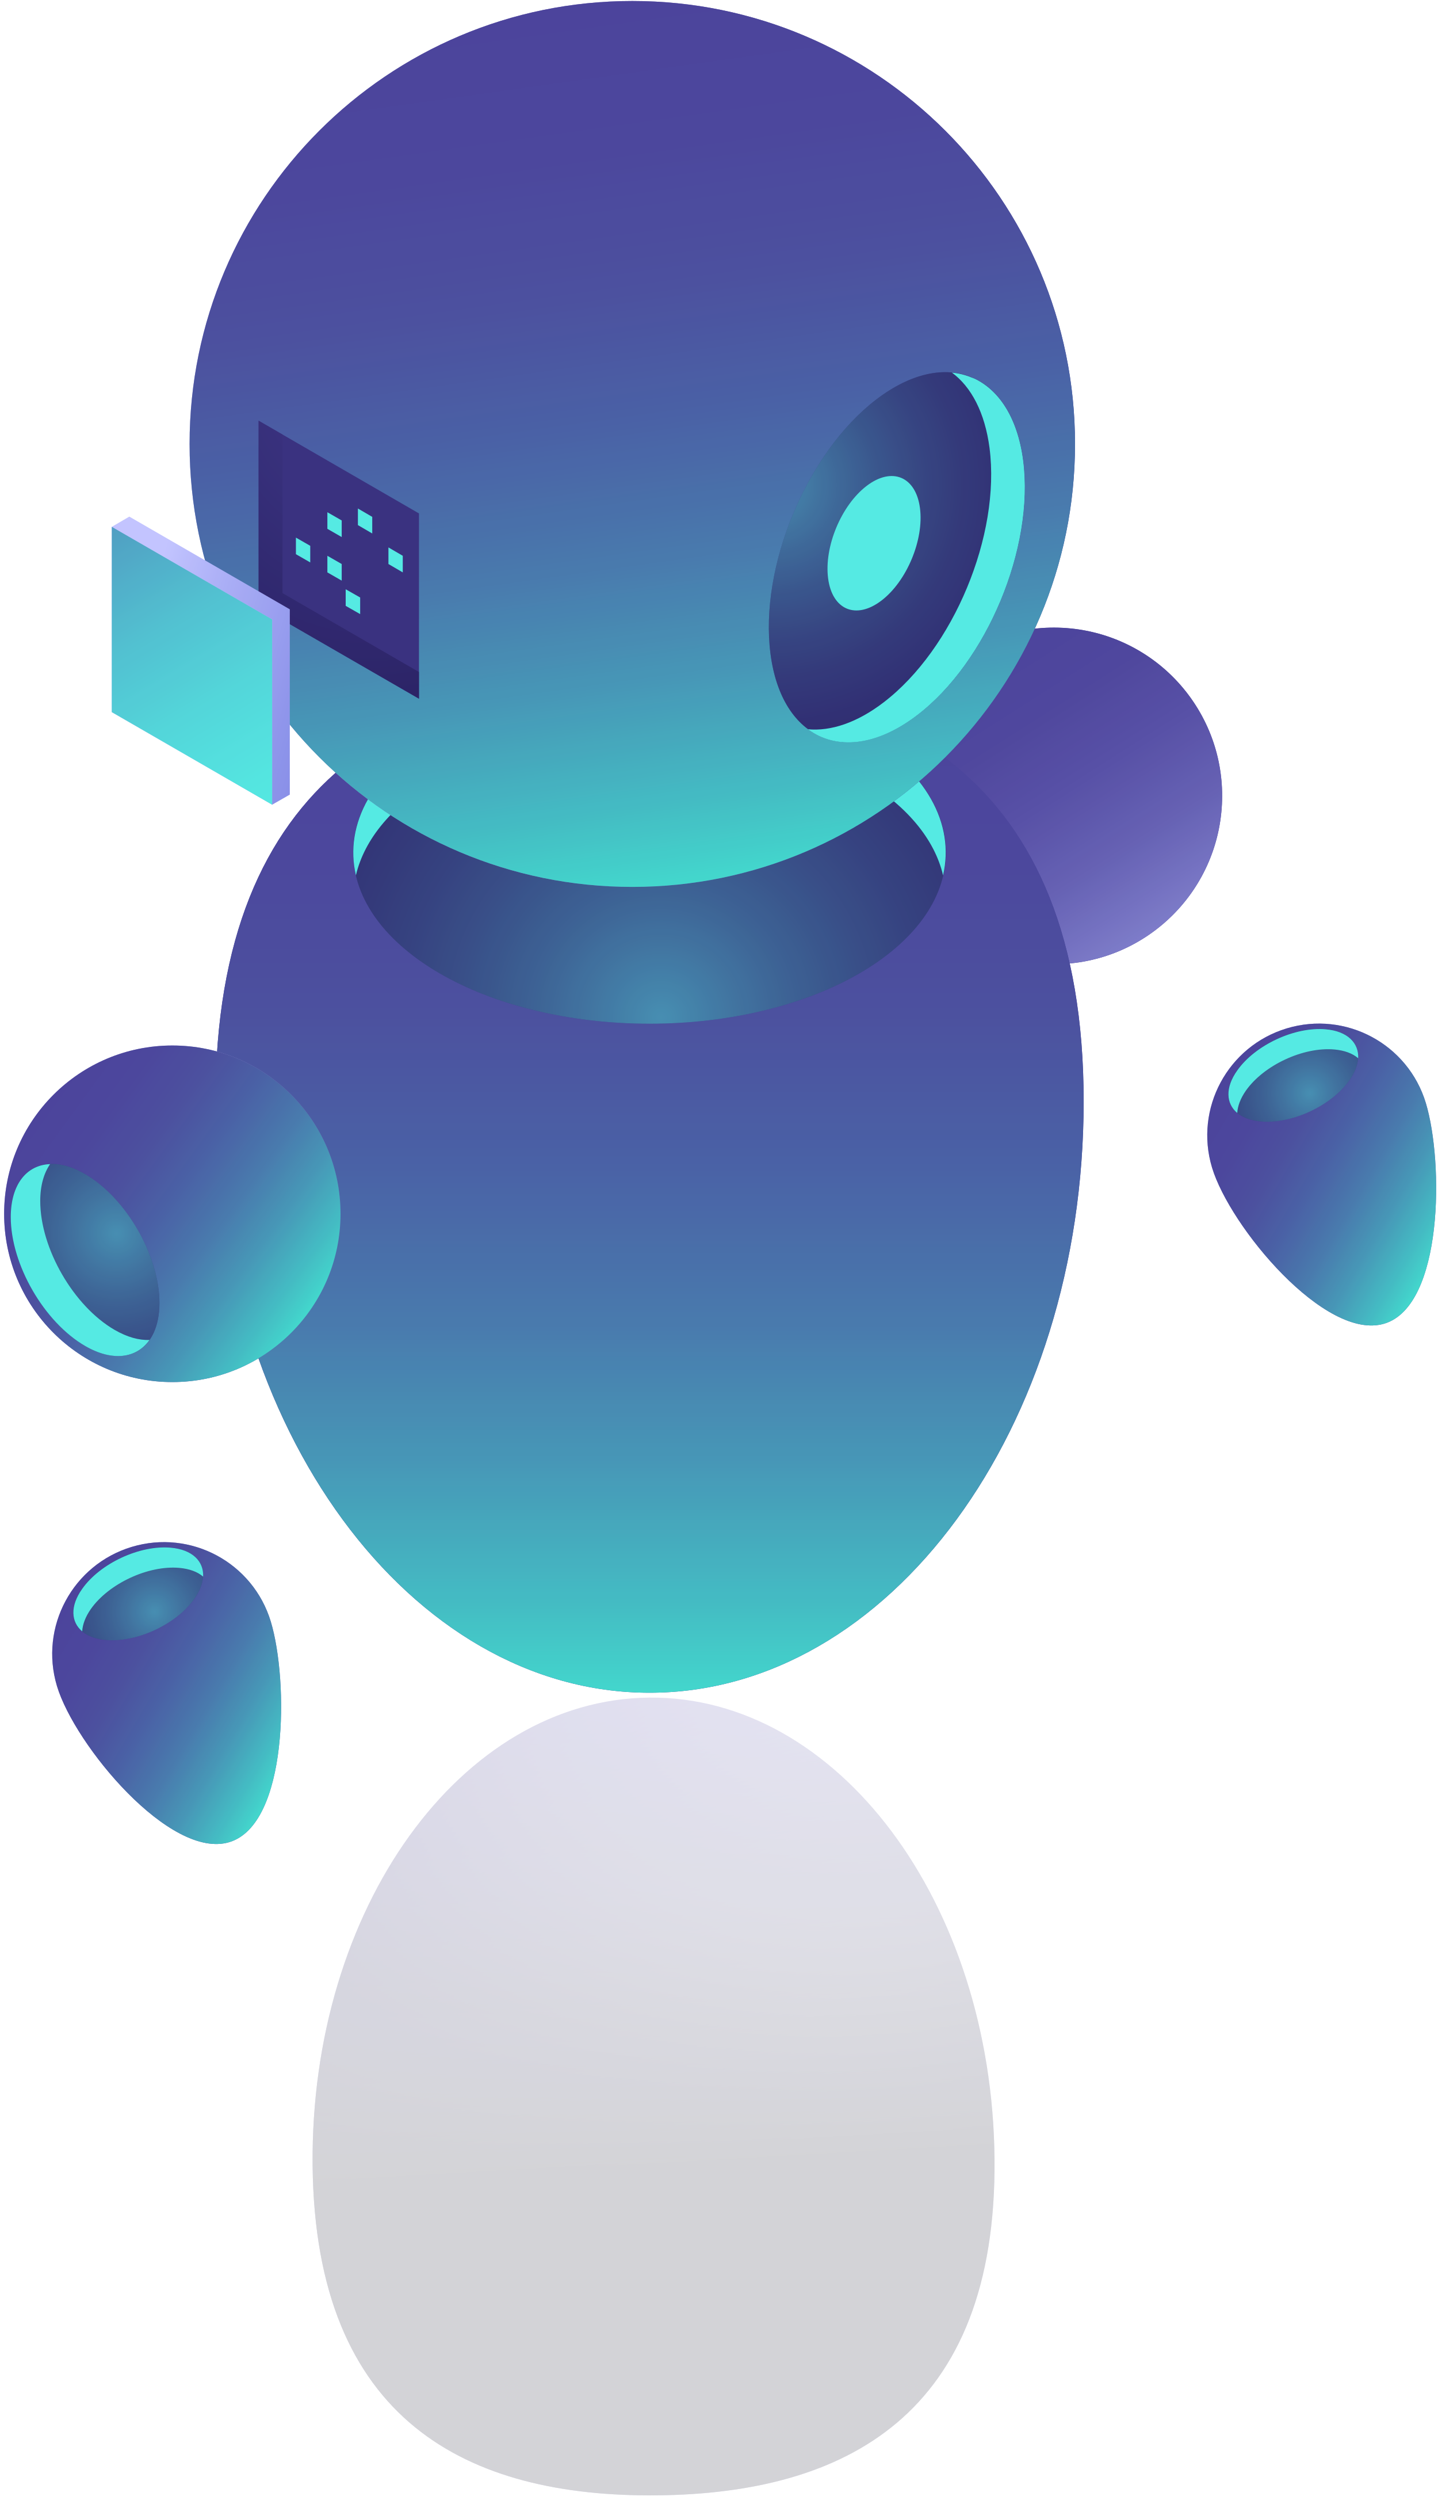 <svg width="320" height="556" viewBox="0 0 320 556" fill="none" xmlns="http://www.w3.org/2000/svg">
<g opacity="0.9">
<path d="M269.713 259.681C273.671 272.827 294.911 298.35 308.057 294.392C321.202 290.433 321.261 258.5 317.303 245.354C313.345 232.208 299.49 224.764 286.344 228.722C273.198 232.681 265.754 246.535 269.713 259.681Z" fill="url(#paint0_radial_48_1674)"/>
<g style="mix-blend-mode:lighten">
<path d="M269.713 259.681C273.671 272.827 294.911 298.35 308.057 294.392C321.202 290.433 321.261 258.5 317.303 245.354C313.345 232.208 299.49 224.764 286.344 228.722C273.198 232.681 265.754 246.535 269.713 259.681Z" fill="url(#paint1_linear_48_1674)"/>
</g>
<path d="M295 228.899C288.087 228.279 279.284 232.385 275.296 238.057C271.308 243.729 273.671 248.81 280.584 249.43C287.496 250.051 296.3 245.945 300.288 240.273C304.276 234.601 301.912 229.52 295 228.899Z" fill="#251C72"/>
<path style="mix-blend-mode:lighten" opacity="0.5" d="M295 228.899C288.087 228.279 279.284 232.385 275.296 238.057C271.308 243.729 273.671 248.81 280.584 249.43C287.496 250.051 296.3 245.945 300.288 240.273C304.276 234.601 301.912 229.52 295 228.899Z" fill="url(#paint2_radial_48_1674)"/>
<path d="M302.208 235.339C300.996 234.305 299.224 233.626 296.949 233.419C290.037 232.799 281.233 236.905 277.245 242.577C276.034 244.32 275.414 246.003 275.325 247.539C272.814 245.442 272.608 241.897 275.325 238.086C279.313 232.414 288.146 228.308 295.029 228.929C299.815 229.342 302.414 231.942 302.237 235.369L302.208 235.339Z" fill="#42E8E0"/>
<path d="M234.529 214.453C213.858 214.453 197.1 197.696 197.1 177.025C197.1 156.354 213.858 139.597 234.529 139.597C255.2 139.597 271.957 156.354 271.957 177.025C271.957 197.696 255.2 214.453 234.529 214.453Z" fill="url(#paint3_radial_48_1674)"/>
<g style="mix-blend-mode:lighten">
<path d="M214.441 145.446C197.012 156.553 191.872 179.684 202.979 197.113C214.087 214.542 237.217 219.682 254.646 208.575C272.075 197.468 277.216 174.337 266.108 156.908C255.001 139.479 231.87 134.339 214.441 145.446Z" fill="url(#paint4_linear_48_1674)"/>
</g>
<path d="M47.948 244.97C47.948 317.611 91.196 376.486 144.547 376.486C197.898 376.486 241.146 317.611 241.146 244.97C241.146 172.329 197.898 150.586 144.547 150.586C91.196 150.586 47.948 172.358 47.948 244.97Z" fill="url(#paint5_radial_48_1674)"/>
<g style="mix-blend-mode:lighten">
<path d="M47.948 244.97C47.948 317.611 91.196 376.486 144.547 376.486C197.898 376.486 241.146 317.611 241.146 244.97C241.146 172.329 197.898 150.586 144.547 150.586C91.196 150.586 47.948 172.358 47.948 244.97Z" fill="url(#paint6_linear_48_1674)"/>
</g>
<path d="M144.547 227.688C108.132 227.688 78.612 210.64 78.612 189.61C78.612 168.579 108.132 151.531 144.547 151.531C180.963 151.531 210.483 168.579 210.483 189.61C210.483 210.64 180.963 227.688 144.547 227.688Z" fill="#251C72"/>
<path style="mix-blend-mode:lighten" opacity="0.5" d="M144.547 227.688C108.132 227.688 78.612 210.64 78.612 189.61C78.612 168.579 108.132 151.531 144.547 151.531C180.963 151.531 210.483 168.579 210.483 189.61C210.483 210.64 180.963 227.688 144.547 227.688Z" fill="url(#paint7_radial_48_1674)"/>
<path d="M191.163 172.831C165.403 157.972 123.661 157.972 97.931 172.831C87.297 178.975 81.063 186.685 79.202 194.691C76.573 183.347 82.806 171.442 97.931 162.698C123.691 147.839 165.432 147.839 191.163 162.698C206.288 171.413 212.491 183.318 209.862 194.691C208.001 186.715 201.797 178.975 191.163 172.831Z" fill="#42E8E0"/>
<path d="M173.32 48.965C173.32 66.69 185.757 88.255 201.119 97.117C216.48 105.979 228.917 98.801 228.917 81.076C228.917 63.352 216.48 41.787 201.119 32.925C185.757 24.062 173.32 31.241 173.32 48.965Z" fill="#BCBEFF"/>
<path d="M140.707 197.261C86.296 197.261 42.188 153.152 42.188 98.742C42.188 44.331 86.296 0.223 140.707 0.223C195.118 0.223 239.226 44.331 239.226 98.742C239.226 153.152 195.118 197.261 140.707 197.261Z" fill="url(#paint8_radial_48_1674)"/>
<g style="mix-blend-mode:lighten">
<path d="M140.707 197.261C86.296 197.261 42.188 153.152 42.188 98.742C42.188 44.331 86.296 0.223 140.707 0.223C195.118 0.223 239.226 44.331 239.226 98.742C239.226 153.152 195.118 197.261 140.707 197.261Z" fill="url(#paint9_linear_48_1674)"/>
</g>
<path d="M171.459 145.417C173.97 164.796 188.593 170.881 204.131 159.006C219.64 147.13 230.186 121.814 227.675 102.435C225.164 83.056 210.541 76.97 195.003 88.846C179.494 100.721 168.948 126.038 171.459 145.417Z" fill="#251C72"/>
<path style="mix-blend-mode:lighten" opacity="0.5" d="M171.459 145.417C173.97 164.796 188.593 170.881 204.131 159.006C219.64 147.13 230.186 121.814 227.675 102.435C225.164 83.056 210.541 76.97 195.003 88.846C179.494 100.721 168.948 126.038 171.459 145.417Z" fill="url(#paint10_radial_48_1674)"/>
<path d="M184.28 128.638C185.195 135.668 190.513 137.884 196.155 133.571C201.797 129.258 205.638 120.041 204.722 113.01C203.806 105.98 198.489 103.764 192.846 108.077C187.204 112.39 183.364 121.607 184.28 128.638Z" fill="#42E8E0"/>
<path d="M196.657 156.199C212.166 144.324 222.712 119.007 220.201 99.628C219.167 91.741 216.124 86.039 211.841 82.878C219.965 83.647 226.109 90.529 227.645 102.464C230.156 121.843 219.61 147.16 204.101 159.035C194.914 166.066 186.022 166.804 179.789 162.196C184.841 162.669 190.69 160.778 196.657 156.199Z" fill="#42E8E0"/>
<path d="M202.772 158.385C218.281 146.51 228.827 121.193 226.316 101.814C225.164 92.834 221.383 86.719 216.154 83.913C222.092 86.365 226.405 92.716 227.675 102.435C230.186 121.814 219.64 147.13 204.131 159.006C195.801 165.387 187.736 166.568 181.65 163.289C187.559 165.712 195.062 164.294 202.802 158.356L202.772 158.385Z" fill="#42E8E0"/>
<path d="M38.347 307.39C17.676 307.39 0.919 290.632 0.919 269.961C0.919 249.29 17.676 232.533 38.347 232.533C59.018 232.533 75.775 249.29 75.775 269.961C75.775 290.632 59.018 307.39 38.347 307.39Z" fill="url(#paint11_radial_48_1674)"/>
<g style="mix-blend-mode:lighten">
<path d="M38.347 307.39C17.676 307.39 0.919 290.632 0.919 269.961C0.919 249.29 17.676 232.533 38.347 232.533C59.018 232.533 75.775 249.29 75.775 269.961C75.775 290.632 59.018 307.39 38.347 307.39Z" fill="url(#paint12_linear_48_1674)"/>
</g>
<path d="M2.397 270.67C2.397 281.216 9.811 294.037 18.939 299.325C28.068 304.613 35.482 300.329 35.482 289.783C35.482 279.237 28.068 266.416 18.939 261.129C9.811 255.841 2.397 260.124 2.397 270.67Z" fill="#251C72"/>
<path style="mix-blend-mode:lighten" opacity="0.5" d="M2.397 270.67C2.397 281.216 9.811 294.037 18.939 299.325C28.068 304.613 35.482 300.329 35.482 289.783C35.482 279.237 28.068 266.416 18.939 261.129C9.811 255.841 2.397 260.124 2.397 270.67Z" fill="url(#paint13_radial_48_1674)"/>
<path d="M11.17 258.884C9.781 260.893 8.954 263.64 8.954 267.126C8.954 277.672 16.369 290.493 25.497 295.78C28.304 297.405 30.933 298.114 33.267 298.026C30.401 302.102 25.054 302.9 18.939 299.355C9.811 294.067 2.396 281.246 2.396 270.7C2.396 263.404 5.941 259.091 11.17 258.913V258.884Z" fill="#42E8E0"/>
<path d="M57.549 134.811L93.234 155.402V114.192L57.549 93.572V134.811Z" fill="#251C72"/>
<path opacity="0.8" d="M62.866 96.645V131.916L93.234 149.464V155.402L57.549 134.811V93.572L62.866 96.645Z" fill="url(#paint14_radial_48_1674)"/>
<path d="M86.439 125.447L89.63 127.308V123.615L86.439 121.754V125.447Z" fill="#42E8E0"/>
<path d="M79.645 116.791L82.835 118.652V114.96L79.645 113.099V116.791Z" fill="#42E8E0"/>
<path d="M72.851 117.618L76.041 119.45V115.757L72.851 113.926V117.618Z" fill="#42E8E0"/>
<path d="M72.851 127.308L76.041 129.139V125.447L72.851 123.615V127.308Z" fill="#42E8E0"/>
<path d="M76.927 134.752L80.147 136.584V132.891L76.927 131.06V134.752Z" fill="#42E8E0"/>
<path d="M65.85 123.26L69.04 125.092V121.399L65.85 119.568V123.26Z" fill="#42E8E0"/>
<path d="M28.776 123.94L24.876 117.176L28.776 114.901L64.491 135.52V176.73L60.562 178.975L56.662 172.21L28.776 156.14V123.94Z" fill="url(#paint15_linear_48_1674)"/>
<path d="M24.876 158.385L60.562 178.975V137.766L24.876 117.176V158.385Z" fill="url(#paint16_linear_48_1674)"/>
<path style="mix-blend-mode:lighten" d="M24.876 158.385L60.562 178.975V137.766L24.876 117.176V158.385Z" fill="url(#paint17_linear_48_1674)"/>
<path d="M12.676 375.009C16.635 388.155 37.875 413.678 51.02 409.719C64.166 405.761 64.225 373.827 60.267 360.681C56.308 347.536 42.454 340.091 29.308 344.05C16.162 348.008 8.718 361.863 12.676 375.009Z" fill="url(#paint18_radial_48_1674)"/>
<g style="mix-blend-mode:lighten">
<path d="M12.676 375.009C16.635 388.155 37.875 413.678 51.02 409.719C64.166 405.761 64.225 373.827 60.267 360.681C56.308 347.536 42.454 340.091 29.308 344.05C16.162 348.008 8.718 361.863 12.676 375.009Z" fill="url(#paint19_linear_48_1674)"/>
</g>
<path d="M37.963 344.227C31.051 343.607 22.247 347.713 18.259 353.385C14.271 359.057 16.635 364.138 23.547 364.758C30.46 365.378 39.263 361.272 43.251 355.6C47.239 349.928 44.876 344.847 37.963 344.227Z" fill="#251C72"/>
<path style="mix-blend-mode:lighten" opacity="0.5" d="M37.963 344.227C31.051 343.607 22.247 347.713 18.259 353.385C14.271 359.057 16.635 364.138 23.547 364.758C30.46 365.378 39.263 361.272 43.251 355.6C47.239 349.928 44.876 344.847 37.963 344.227Z" fill="url(#paint20_radial_48_1674)"/>
<path d="M45.171 350.637C43.96 349.603 42.188 348.924 39.913 348.717C33.001 348.097 24.197 352.203 20.209 357.875C18.998 359.618 18.378 361.302 18.289 362.838C15.778 360.74 15.571 357.195 18.289 353.385C22.277 347.713 31.11 343.607 37.993 344.227C42.779 344.641 45.378 347.24 45.201 350.667L45.171 350.637Z" fill="#42E8E0"/>
<g opacity="0.2">
<path d="M221.313 480.144C220.77 423.088 186.36 377.168 144.456 377.568C102.551 377.967 69.023 424.534 69.567 481.59C70.111 538.645 104.242 555.399 146.146 555C188.051 554.6 221.857 537.176 221.313 480.144Z" fill="url(#paint21_radial_48_1674)"/>
<path d="M221.313 480.144C220.77 423.088 186.36 377.168 144.456 377.568C102.551 377.967 69.023 424.534 69.567 481.59C70.111 538.645 104.242 555.399 146.146 555C188.051 554.6 221.857 537.176 221.313 480.144Z" fill="url(#paint22_linear_48_1674)"/>
</g>
</g>
<defs>
<radialGradient id="paint0_radial_48_1674" cx="0" cy="0" r="1" gradientUnits="userSpaceOnUse" gradientTransform="translate(277.983 240.037) rotate(163.24) scale(70.573 70.573)">
<stop stop-color="#C0BFF6"/>
<stop offset="1" stop-color="#393091"/>
</radialGradient>
<linearGradient id="paint1_linear_48_1674" x1="323.026" y1="274.354" x2="270.095" y2="243.246" gradientUnits="userSpaceOnUse">
<stop stop-color="#2FD3C7"/>
<stop offset="0.09" stop-color="#30B5BD"/>
<stop offset="0.23" stop-color="#338CAF"/>
<stop offset="0.37" stop-color="#356BA4"/>
<stop offset="0.52" stop-color="#36519C"/>
<stop offset="0.67" stop-color="#383E95"/>
<stop offset="0.83" stop-color="#383392"/>
<stop offset="1" stop-color="#393091"/>
</linearGradient>
<radialGradient id="paint2_radial_48_1674" cx="0" cy="0" r="1" gradientUnits="userSpaceOnUse" gradientTransform="translate(291.473 243.146) rotate(-84.89) scale(45.788 45.788)">
<stop stop-color="#42E8E0"/>
<stop offset="0.11" stop-color="#36B5BF"/>
<stop offset="0.22" stop-color="#2C87A0"/>
<stop offset="0.34" stop-color="#235F86"/>
<stop offset="0.46" stop-color="#1B3E71"/>
<stop offset="0.58" stop-color="#162560"/>
<stop offset="0.71" stop-color="#121355"/>
<stop offset="0.85" stop-color="#0F084E"/>
<stop offset="1" stop-color="#0F054C"/>
</radialGradient>
<radialGradient id="paint3_radial_48_1674" cx="0" cy="0" r="1" gradientUnits="userSpaceOnUse" gradientTransform="translate(55.516 57.512) rotate(168.8) scale(215.974)">
<stop stop-color="#C0BFF6"/>
<stop offset="1" stop-color="#393091"/>
</radialGradient>
<linearGradient id="paint4_linear_48_1674" x1="254.461" y1="208.585" x2="214.268" y2="145.47" gradientUnits="userSpaceOnUse">
<stop stop-color="#706EC4"/>
<stop offset="0.02" stop-color="#6D6BC1"/>
<stop offset="0.25" stop-color="#5651AC"/>
<stop offset="0.49" stop-color="#463E9D"/>
<stop offset="0.73" stop-color="#3C3393"/>
<stop offset="1" stop-color="#393091"/>
</linearGradient>
<radialGradient id="paint5_radial_48_1674" cx="0" cy="0" r="1" gradientUnits="userSpaceOnUse" gradientTransform="translate(2371.49 225.947) rotate(180) scale(166.432 226.177)">
<stop stop-color="#C0BFF6"/>
<stop offset="1" stop-color="#393091"/>
</radialGradient>
<linearGradient id="paint6_linear_48_1674" x1="139.096" y1="377.284" x2="139.096" y2="151.201" gradientUnits="userSpaceOnUse">
<stop stop-color="#2FD3C7"/>
<stop offset="0.09" stop-color="#30B5BD"/>
<stop offset="0.23" stop-color="#338CAF"/>
<stop offset="0.37" stop-color="#356BA4"/>
<stop offset="0.52" stop-color="#36519C"/>
<stop offset="0.67" stop-color="#383E95"/>
<stop offset="0.83" stop-color="#383392"/>
<stop offset="1" stop-color="#393091"/>
</linearGradient>
<radialGradient id="paint7_radial_48_1674" cx="0" cy="0" r="1" gradientUnits="userSpaceOnUse" gradientTransform="translate(147.118 226.181) rotate(180) scale(128.503)">
<stop stop-color="#42E8E0"/>
<stop offset="0.11" stop-color="#36B5BF"/>
<stop offset="0.22" stop-color="#2C87A0"/>
<stop offset="0.34" stop-color="#235F86"/>
<stop offset="0.46" stop-color="#1B3E71"/>
<stop offset="0.58" stop-color="#162560"/>
<stop offset="0.71" stop-color="#121355"/>
<stop offset="0.85" stop-color="#0F084E"/>
<stop offset="1" stop-color="#0F054C"/>
</radialGradient>
<radialGradient id="paint8_radial_48_1674" cx="0" cy="0" r="1" gradientUnits="userSpaceOnUse" gradientTransform="translate(79.232 84.148) rotate(180) scale(166.522 166.522)">
<stop stop-color="#C0BFF6"/>
<stop offset="1" stop-color="#393091"/>
</radialGradient>
<linearGradient id="paint9_linear_48_1674" x1="154.414" y1="196.345" x2="127" y2="1.168" gradientUnits="userSpaceOnUse">
<stop stop-color="#2FD3C7"/>
<stop offset="0.09" stop-color="#30B5BD"/>
<stop offset="0.23" stop-color="#338CAF"/>
<stop offset="0.37" stop-color="#356BA4"/>
<stop offset="0.52" stop-color="#36519C"/>
<stop offset="0.67" stop-color="#383E95"/>
<stop offset="0.83" stop-color="#383392"/>
<stop offset="1" stop-color="#393091"/>
</linearGradient>
<radialGradient id="paint10_radial_48_1674" cx="0" cy="0" r="1" gradientUnits="userSpaceOnUse" gradientTransform="translate(171.4 107.841) rotate(180) scale(81.799 81.799)">
<stop stop-color="#42E8E0"/>
<stop offset="0.06" stop-color="#3BCBCD"/>
<stop offset="0.18" stop-color="#2F97AB"/>
<stop offset="0.3" stop-color="#256A8E"/>
<stop offset="0.42" stop-color="#1D4676"/>
<stop offset="0.54" stop-color="#172A64"/>
<stop offset="0.66" stop-color="#121657"/>
<stop offset="0.78" stop-color="#0F0A4F"/>
<stop offset="0.9" stop-color="#0F064D"/>
<stop offset="1" stop-color="#0F054C"/>
</radialGradient>
<radialGradient id="paint11_radial_48_1674" cx="0" cy="0" r="1" gradientUnits="userSpaceOnUse" gradientTransform="translate(16.171 245.568) rotate(168.8) scale(78.047)">
<stop stop-color="#C0BFF6"/>
<stop offset="1" stop-color="#393091"/>
</radialGradient>
<linearGradient id="paint12_linear_48_1674" x1="68.606" y1="291.981" x2="8.067" y2="247.986" gradientUnits="userSpaceOnUse">
<stop stop-color="#2FD3C7"/>
<stop offset="0.09" stop-color="#30B5BD"/>
<stop offset="0.23" stop-color="#338CAF"/>
<stop offset="0.37" stop-color="#356BA4"/>
<stop offset="0.52" stop-color="#36519C"/>
<stop offset="0.67" stop-color="#383E95"/>
<stop offset="0.83" stop-color="#383392"/>
<stop offset="1" stop-color="#393091"/>
</linearGradient>
<radialGradient id="paint13_radial_48_1674" cx="0" cy="0" r="1" gradientUnits="userSpaceOnUse" gradientTransform="translate(25.941 274.333) rotate(180) scale(69.717 69.717)">
<stop stop-color="#42E8E0"/>
<stop offset="0.11" stop-color="#36B5BF"/>
<stop offset="0.22" stop-color="#2C87A0"/>
<stop offset="0.34" stop-color="#235F86"/>
<stop offset="0.46" stop-color="#1B3E71"/>
<stop offset="0.58" stop-color="#162560"/>
<stop offset="0.71" stop-color="#121355"/>
<stop offset="0.85" stop-color="#0F084E"/>
<stop offset="1" stop-color="#0F054C"/>
</radialGradient>
<radialGradient id="paint14_radial_48_1674" cx="0" cy="0" r="1" gradientUnits="userSpaceOnUse" gradientTransform="translate(82.068 77.254) rotate(180) scale(65.699 84.095)">
<stop stop-color="#2B237C"/>
<stop offset="0.31" stop-color="#251C72"/>
<stop offset="1" stop-color="#0F054C"/>
</radialGradient>
<linearGradient id="paint15_linear_48_1674" x1="30.371" y1="142.61" x2="123.809" y2="170.999" gradientUnits="userSpaceOnUse">
<stop stop-color="#BCBEFF"/>
<stop offset="0.15" stop-color="#A2A6F5"/>
<stop offset="0.39" stop-color="#8188E8"/>
<stop offset="0.61" stop-color="#6A72DE"/>
<stop offset="0.82" stop-color="#5B65D8"/>
<stop offset="1" stop-color="#5761D7"/>
</linearGradient>
<linearGradient id="paint16_linear_48_1674" x1="46.559" y1="148.519" x2="174.59" y2="163.791" gradientUnits="userSpaceOnUse">
<stop stop-color="#BCBEFF"/>
<stop offset="0.15" stop-color="#A2A6F5"/>
<stop offset="0.39" stop-color="#8188E8"/>
<stop offset="0.61" stop-color="#6A72DE"/>
<stop offset="0.82" stop-color="#5B65D8"/>
<stop offset="1" stop-color="#5761D7"/>
</linearGradient>
<linearGradient id="paint17_linear_48_1674" x1="65.761" y1="186.154" x2="-0.943" y2="75.819" gradientUnits="userSpaceOnUse">
<stop stop-color="#42E8E0"/>
<stop offset="0.12" stop-color="#41E2DD"/>
<stop offset="0.27" stop-color="#40D2D6"/>
<stop offset="0.44" stop-color="#3FB8CB"/>
<stop offset="0.62" stop-color="#3D94BC"/>
<stop offset="0.81" stop-color="#3B65A8"/>
<stop offset="1" stop-color="#393091"/>
</linearGradient>
<radialGradient id="paint18_radial_48_1674" cx="0" cy="0" r="1" gradientUnits="userSpaceOnUse" gradientTransform="translate(20.922 355.369) rotate(163.24) scale(70.573 70.573)">
<stop stop-color="#C0BFF6"/>
<stop offset="1" stop-color="#393091"/>
</radialGradient>
<linearGradient id="paint19_linear_48_1674" x1="66.002" y1="389.706" x2="13.043" y2="358.606" gradientUnits="userSpaceOnUse">
<stop stop-color="#2FD3C7"/>
<stop offset="0.09" stop-color="#30B5BD"/>
<stop offset="0.23" stop-color="#338CAF"/>
<stop offset="0.37" stop-color="#356BA4"/>
<stop offset="0.52" stop-color="#36519C"/>
<stop offset="0.67" stop-color="#383E95"/>
<stop offset="0.83" stop-color="#383392"/>
<stop offset="1" stop-color="#393091"/>
</linearGradient>
<radialGradient id="paint20_radial_48_1674" cx="0" cy="0" r="1" gradientUnits="userSpaceOnUse" gradientTransform="translate(34.4 358.456) rotate(-84.89) scale(45.788 45.789)">
<stop stop-color="#42E8E0"/>
<stop offset="0.11" stop-color="#36B5BF"/>
<stop offset="0.22" stop-color="#2C87A0"/>
<stop offset="0.34" stop-color="#235F86"/>
<stop offset="0.46" stop-color="#1B3E71"/>
<stop offset="0.58" stop-color="#162560"/>
<stop offset="0.71" stop-color="#121355"/>
<stop offset="0.85" stop-color="#0F084E"/>
<stop offset="1" stop-color="#0F054C"/>
</radialGradient>
<radialGradient id="paint21_radial_48_1674" cx="0" cy="0" r="1" gradientUnits="userSpaceOnUse" gradientTransform="translate(194.735 494.084) rotate(-0.546) scale(130.729 177.658)">
<stop stop-color="#C0BFF6"/>
<stop offset="1" stop-color="#393091"/>
</radialGradient>
<linearGradient id="paint22_linear_48_1674" x1="172.744" y1="479.76" x2="166.844" y2="377.354" gradientUnits="userSpaceOnUse">
<stop stop-color="#0C0C24"/>
<stop offset="1" stop-color="#020615" stop-opacity="0"/>
</linearGradient>
</defs>
</svg>
